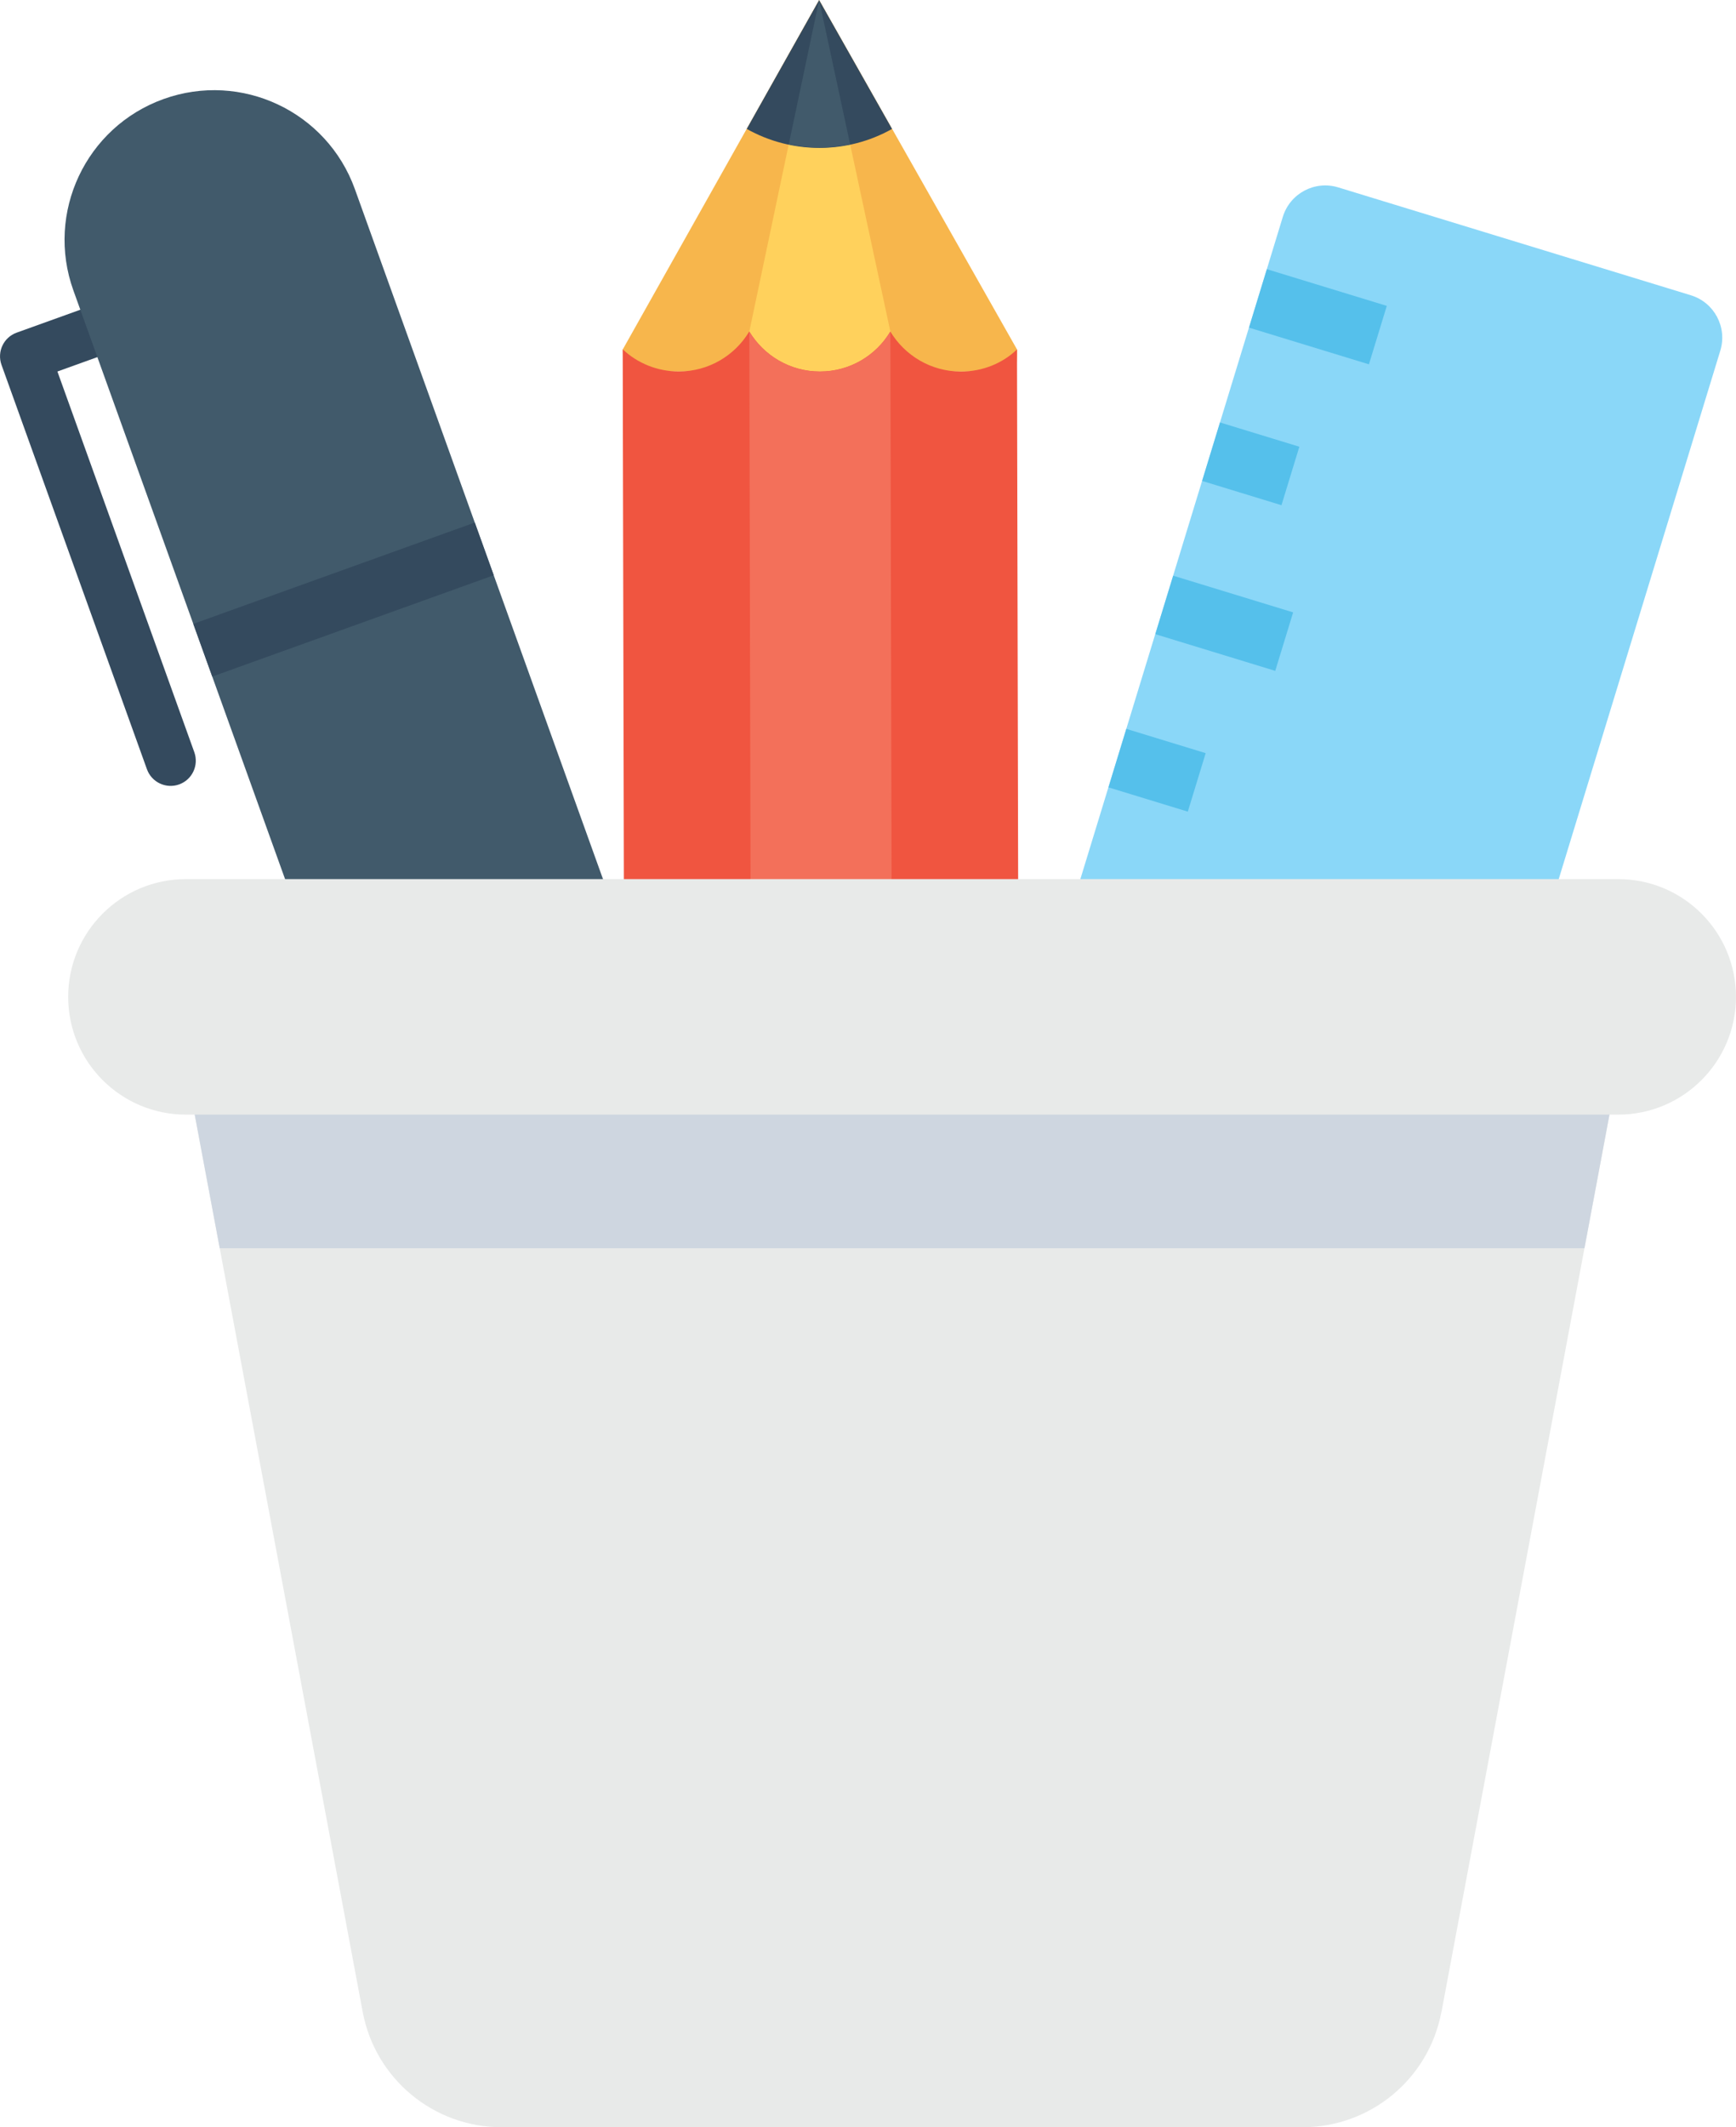 <?xml version="1.0" encoding="UTF-8"?>
<svg id="Layer_2" data-name="Layer 2" xmlns="http://www.w3.org/2000/svg" viewBox="0 0 39.186 48">
  <g id="Icon">
    <g>
      <g>
        <g>
          <path d="M.376,7.506l1.957-.704.385,1.069-1.422.512,3.09,8.59c.106.296-.047.621-.342.727-.295.106-.621-.047-.727-.342L.034,8.233c-.106-.295.047-.621.342-.727Z" fill="#344a5e"/>
          <path d="M13.921,20.698L8.011,4.269c-.631-1.755-2.565-2.665-4.32-2.034h0c-1.754.631-2.665,2.565-2.034,4.32l5.088,14.144h7.176Z" fill="#415a6b"/>
          <rect x="4.378" y="12.897" width="6.752" height="1.264" transform="translate(-4.122 3.424) rotate(-19.789)" fill="#344a5e"/>
        </g>
        <g>
          <path d="M22.931,8.383c.017-.161.026-.326.026-.497L18.49,0l-4.432,7.884c0,.171.01.337.028.498l8.845.002Z" fill="#f7b64c"/>
          <polygon points="20.184 8.382 20.098 7.482 18.49 0 16.914 7.481 16.841 8.382 20.184 8.382" fill="#ffd15c"/>
          <path d="M22.984,20.698l-.028-12.813c-.325.313-.777.499-1.265.499-.675,0-1.267-.361-1.594-.903-.324.542-.914.902-1.59.902-.675,0-1.267-.361-1.594-.903-.324.541-.914.902-1.59.902-.488,0-.935-.187-1.267-.5l.028,12.815h8.899Z" fill="#f05540"/>
          <path d="M20.127,20.698l-.029-13.216c-.324.542-.914.902-1.59.902-.675,0-1.267-.361-1.594-.903l.029,13.217h3.183Z" fill="#f3705a"/>
          <path d="M16.856,2.908L18.49.002l1.646,2.907c-1.012.571-2.266.571-3.28,0Z" fill="#344a5e"/>
          <path d="M19.19,3.259L18.491.004v-.002s-.001,0-.001,0l-.686,3.256c.457.097.929.097,1.386,0Z" fill="#415a6b"/>
        </g>
        <g>
          <path d="M34.921,20.698l3.911-12.786c.161-.528-.136-1.087-.664-1.249l-7.962-2.435c-.528-.161-1.087.136-1.249.664l-4.834,15.806h10.797Z" fill="#8ad7f8"/>
          <rect x="28.333" y="6.458" width="2.831" height="1.379" transform="translate(3.391 -8.388) rotate(17.006)" fill="#55c0eb"/>
          <rect x="27.296" y="9.776" width="1.873" height="1.38" transform="translate(4.295 -7.799) rotate(17.005)" fill="#55c0eb"/>
          <rect x="26.218" y="13.374" width="2.831" height="1.38" transform="translate(5.322 -7.467) rotate(17.006)" fill="#55c0eb"/>
          <rect x="25.181" y="16.691" width="1.873" height="1.38" transform="translate(6.226 -6.879) rotate(17.006)" fill="#55c0eb"/>
        </g>
      </g>
      <g>
        <path d="M32.538,45.398l3.991-21.31H4.196l3.991,21.31c.282,1.508,1.599,2.602,3.134,2.602h18.081c1.535,0,2.852-1.093,3.134-2.602Z" fill="#e8eae9"/>
        <polygon points="35.765 28.166 36.529 24.088 4.196 24.088 4.96 28.166 35.765 28.166" fill="#ced6e0"/>
        <path d="M36.528,25.151H4.196c-1.468,0-2.657-1.19-2.657-2.657s1.19-2.657,2.657-2.657h32.332c1.468,0,2.657,1.19,2.657,2.657s-1.19,2.657-2.657,2.657Z" fill="#e8eae9"/>
      </g>
    </g>
  </g>
</svg>
